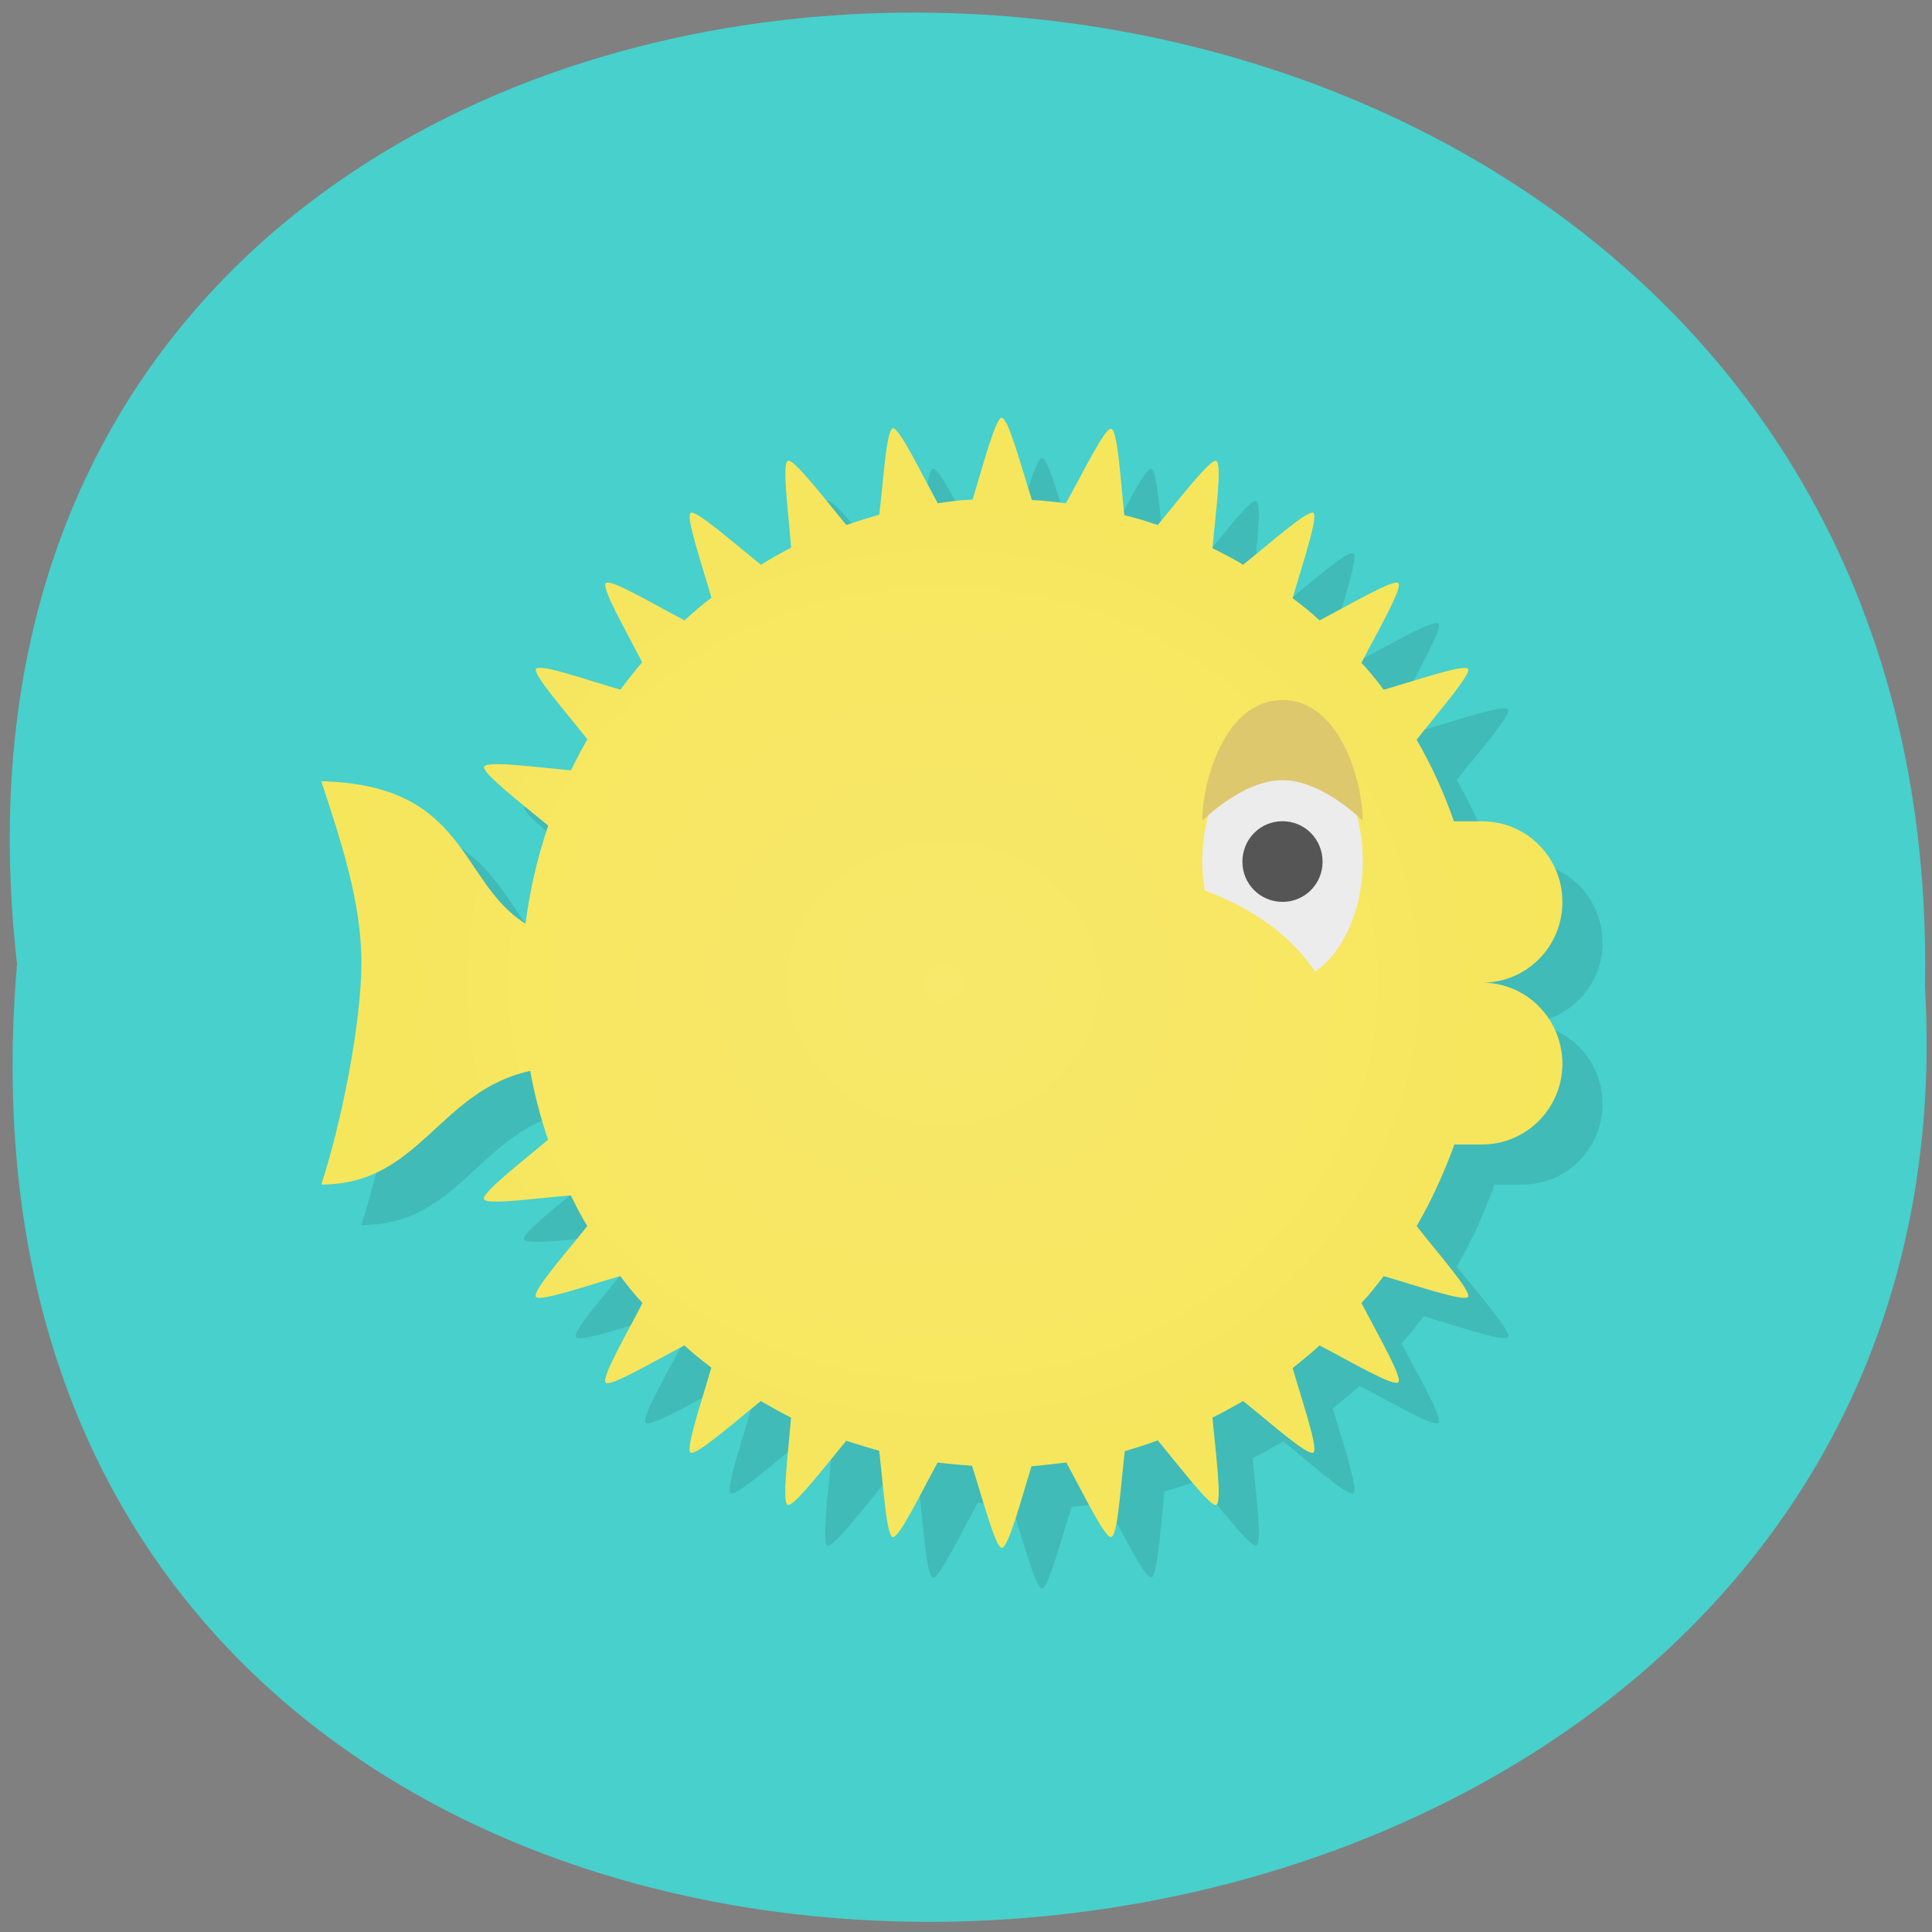 <svg xmlns="http://www.w3.org/2000/svg" viewBox="0 0 16 16"><rect x="0" y="0" width="16" height="16" fill="#808080" stroke="none"/><defs><radialGradient id="0" gradientUnits="userSpaceOnUse" cx="23.5" cy="24" r="15.5" gradientTransform="matrix(0.332 0 0 0.302 0.007 0.893)"><stop stop-color="#f8e86b"/><stop offset="1" stop-color="#f6e65c"/></radialGradient></defs><path d="m 0.141 7.984 c -1.203 -10.609 16 -10.465 15.801 0.188 c 0.566 9.906 -16.738 10.801 -15.801 -0.188" fill="#47d0cc"/><path d="m 8.629 3.793 c -0.051 0 -0.156 0.395 -0.242 0.676 c -0.098 0.008 -0.191 0.02 -0.289 0.031 c -0.141 -0.258 -0.32 -0.629 -0.371 -0.617 c -0.055 0.012 -0.078 0.418 -0.113 0.715 c -0.09 0.023 -0.184 0.055 -0.273 0.086 c -0.188 -0.227 -0.438 -0.555 -0.488 -0.535 c -0.047 0.02 0.008 0.426 0.031 0.723 c -0.086 0.043 -0.168 0.09 -0.25 0.137 c -0.23 -0.184 -0.539 -0.457 -0.582 -0.426 c -0.043 0.027 0.09 0.418 0.168 0.703 c -0.074 0.059 -0.148 0.121 -0.219 0.184 c -0.262 -0.137 -0.617 -0.344 -0.652 -0.305 c -0.039 0.039 0.168 0.395 0.301 0.656 c -0.063 0.07 -0.121 0.148 -0.18 0.223 c -0.281 -0.082 -0.672 -0.215 -0.699 -0.172 c -0.031 0.047 0.242 0.355 0.426 0.586 c -0.051 0.082 -0.094 0.168 -0.137 0.254 c -0.293 -0.023 -0.695 -0.078 -0.719 -0.027 c -0.02 0.047 0.305 0.297 0.531 0.488 c -0.09 0.262 -0.152 0.535 -0.188 0.809 c -0.555 -0.344 -0.477 -1.152 -1.691 -1.18 c 0.164 0.5 0.332 1 0.332 1.504 c 0 0.504 -0.168 1.336 -0.332 1.84 c 0.816 0 0.973 -0.781 1.73 -0.941 c 0.035 0.191 0.086 0.383 0.148 0.57 c -0.227 0.191 -0.551 0.441 -0.531 0.488 c 0.02 0.051 0.426 -0.004 0.719 -0.027 c 0.043 0.086 0.086 0.168 0.137 0.254 c -0.184 0.23 -0.457 0.539 -0.426 0.582 c 0.027 0.047 0.414 -0.086 0.695 -0.168 c 0.059 0.074 0.121 0.148 0.188 0.223 c -0.137 0.262 -0.344 0.617 -0.305 0.656 c 0.035 0.039 0.391 -0.168 0.652 -0.305 c 0.07 0.063 0.145 0.125 0.223 0.184 c -0.082 0.285 -0.215 0.676 -0.172 0.703 c 0.043 0.031 0.352 -0.242 0.578 -0.426 c 0.086 0.047 0.168 0.094 0.254 0.133 c -0.023 0.297 -0.078 0.703 -0.031 0.727 c 0.051 0.02 0.297 -0.309 0.488 -0.535 c 0.09 0.031 0.184 0.059 0.273 0.082 c 0.035 0.297 0.059 0.707 0.113 0.719 c 0.051 0.008 0.23 -0.359 0.371 -0.621 c 0.094 0.016 0.191 0.023 0.285 0.031 c 0.09 0.281 0.195 0.68 0.246 0.68 c 0.055 0 0.156 -0.395 0.246 -0.676 c 0.098 -0.008 0.191 -0.02 0.285 -0.035 c 0.145 0.262 0.324 0.629 0.375 0.621 c 0.051 -0.012 0.078 -0.418 0.109 -0.715 c 0.094 -0.023 0.184 -0.055 0.273 -0.086 c 0.191 0.227 0.441 0.555 0.488 0.535 c 0.051 -0.023 -0.004 -0.43 -0.031 -0.723 c 0.086 -0.043 0.172 -0.09 0.254 -0.141 c 0.23 0.188 0.535 0.461 0.582 0.43 c 0.043 -0.031 -0.09 -0.418 -0.172 -0.703 c 0.078 -0.059 0.148 -0.121 0.223 -0.184 c 0.262 0.133 0.613 0.344 0.652 0.305 c 0.039 -0.039 -0.168 -0.395 -0.305 -0.656 c 0.063 -0.074 0.125 -0.148 0.184 -0.227 c 0.281 0.082 0.668 0.219 0.699 0.172 c 0.027 -0.043 -0.242 -0.352 -0.426 -0.582 c 0.125 -0.215 0.227 -0.445 0.313 -0.68 h 0.23 c 0.367 0 0.664 -0.297 0.664 -0.668 c 0 -0.371 -0.297 -0.668 -0.664 -0.668 c 0.367 0 0.664 -0.297 0.664 -0.668 c 0 -0.371 -0.297 -0.668 -0.664 -0.668 h -0.234 c -0.082 -0.234 -0.188 -0.465 -0.309 -0.68 c 0.184 -0.23 0.453 -0.539 0.426 -0.582 c -0.031 -0.047 -0.414 0.086 -0.699 0.168 c -0.059 -0.074 -0.121 -0.148 -0.184 -0.223 c 0.137 -0.262 0.344 -0.617 0.305 -0.656 c -0.039 -0.039 -0.391 0.168 -0.652 0.305 c -0.07 -0.063 -0.145 -0.125 -0.223 -0.184 c 0.082 -0.285 0.215 -0.676 0.172 -0.703 c -0.047 -0.031 -0.352 0.242 -0.582 0.426 c -0.082 -0.047 -0.168 -0.094 -0.254 -0.133 c 0.027 -0.297 0.082 -0.703 0.031 -0.727 c -0.051 -0.02 -0.297 0.309 -0.484 0.535 c -0.094 -0.031 -0.184 -0.059 -0.277 -0.082 c -0.031 -0.297 -0.059 -0.707 -0.109 -0.719 c -0.051 -0.008 -0.23 0.359 -0.375 0.621 c -0.094 -0.016 -0.188 -0.023 -0.285 -0.031 c -0.086 -0.281 -0.191 -0.68 -0.246 -0.68" fill-opacity="0.102"/><path d="m 8.297 3.457 c -0.051 0 -0.156 0.395 -0.242 0.68 c -0.098 0.004 -0.191 0.016 -0.289 0.031 c -0.141 -0.258 -0.32 -0.629 -0.371 -0.621 c -0.055 0.012 -0.078 0.422 -0.113 0.715 c -0.09 0.027 -0.184 0.055 -0.273 0.086 c -0.188 -0.227 -0.438 -0.555 -0.484 -0.531 c -0.051 0.02 0.004 0.426 0.027 0.719 c -0.086 0.043 -0.168 0.09 -0.25 0.141 c -0.23 -0.184 -0.539 -0.457 -0.582 -0.43 c -0.043 0.031 0.09 0.418 0.172 0.703 c -0.078 0.059 -0.152 0.121 -0.223 0.188 c -0.262 -0.137 -0.613 -0.348 -0.652 -0.309 c -0.039 0.039 0.168 0.395 0.301 0.656 c -0.063 0.074 -0.121 0.148 -0.18 0.227 c -0.281 -0.082 -0.668 -0.219 -0.699 -0.172 c -0.027 0.043 0.242 0.352 0.426 0.582 c -0.051 0.086 -0.094 0.172 -0.137 0.258 c -0.293 -0.027 -0.695 -0.082 -0.719 -0.031 c -0.02 0.051 0.305 0.301 0.531 0.488 c -0.09 0.266 -0.152 0.535 -0.188 0.813 c -0.555 -0.348 -0.477 -1.152 -1.691 -1.18 c 0.164 0.5 0.332 1 0.332 1.504 c 0 0.5 -0.168 1.336 -0.332 1.836 c 0.816 0 0.973 -0.777 1.73 -0.941 c 0.035 0.195 0.086 0.387 0.148 0.57 c -0.227 0.191 -0.551 0.441 -0.531 0.492 c 0.02 0.051 0.426 -0.008 0.719 -0.031 c 0.043 0.086 0.086 0.172 0.137 0.254 c -0.184 0.23 -0.457 0.539 -0.426 0.586 c 0.031 0.043 0.414 -0.09 0.699 -0.172 c 0.059 0.078 0.117 0.152 0.184 0.223 c -0.137 0.266 -0.344 0.621 -0.305 0.66 c 0.039 0.035 0.391 -0.172 0.652 -0.309 c 0.07 0.066 0.145 0.125 0.223 0.184 c -0.082 0.285 -0.215 0.676 -0.172 0.703 c 0.043 0.031 0.352 -0.242 0.582 -0.426 c 0.082 0.047 0.164 0.094 0.25 0.137 c -0.023 0.293 -0.078 0.703 -0.027 0.723 c 0.047 0.02 0.297 -0.305 0.484 -0.531 c 0.09 0.027 0.184 0.059 0.273 0.082 c 0.035 0.293 0.059 0.707 0.113 0.715 c 0.051 0.012 0.23 -0.359 0.371 -0.617 c 0.098 0.012 0.191 0.02 0.285 0.027 c 0.09 0.281 0.195 0.68 0.246 0.68 c 0.055 0 0.16 -0.395 0.246 -0.676 c 0.098 -0.008 0.191 -0.02 0.289 -0.031 c 0.141 0.258 0.32 0.629 0.371 0.617 c 0.055 -0.008 0.078 -0.418 0.113 -0.711 c 0.09 -0.027 0.184 -0.055 0.273 -0.09 c 0.188 0.227 0.438 0.555 0.484 0.535 c 0.051 -0.02 -0.004 -0.426 -0.031 -0.723 c 0.086 -0.043 0.172 -0.09 0.254 -0.137 c 0.23 0.184 0.535 0.457 0.582 0.426 c 0.043 -0.027 -0.09 -0.418 -0.172 -0.699 c 0.078 -0.063 0.152 -0.121 0.223 -0.188 c 0.262 0.137 0.613 0.344 0.652 0.305 c 0.039 -0.035 -0.168 -0.391 -0.305 -0.656 c 0.066 -0.07 0.125 -0.145 0.184 -0.223 c 0.281 0.082 0.668 0.215 0.699 0.172 c 0.027 -0.047 -0.242 -0.352 -0.426 -0.586 c 0.125 -0.215 0.227 -0.441 0.313 -0.676 h 0.23 c 0.367 0 0.664 -0.301 0.664 -0.668 c 0 -0.371 -0.297 -0.672 -0.664 -0.672 c 0.367 0 0.664 -0.297 0.664 -0.668 c 0 -0.371 -0.297 -0.668 -0.664 -0.668 h -0.234 c -0.082 -0.234 -0.184 -0.461 -0.309 -0.676 c 0.184 -0.234 0.453 -0.543 0.426 -0.586 c -0.031 -0.043 -0.414 0.09 -0.699 0.172 c -0.059 -0.078 -0.117 -0.152 -0.184 -0.223 c 0.137 -0.266 0.344 -0.621 0.305 -0.66 c -0.039 -0.035 -0.391 0.172 -0.652 0.309 c -0.07 -0.066 -0.145 -0.125 -0.223 -0.184 c 0.082 -0.285 0.215 -0.676 0.172 -0.707 c -0.047 -0.027 -0.352 0.246 -0.582 0.43 c -0.082 -0.051 -0.168 -0.094 -0.254 -0.137 c 0.027 -0.293 0.082 -0.703 0.031 -0.723 c -0.047 -0.02 -0.297 0.305 -0.484 0.531 c -0.09 -0.031 -0.184 -0.059 -0.277 -0.082 c -0.031 -0.293 -0.055 -0.707 -0.109 -0.715 c -0.051 -0.012 -0.23 0.359 -0.375 0.617 c -0.094 -0.012 -0.188 -0.023 -0.281 -0.027 c -0.09 -0.281 -0.195 -0.68 -0.25 -0.68" fill="url(#0)"/><path d="m 10.621 6.133 c -0.367 0 -0.664 0.449 -0.664 1 c 0 0.082 0.008 0.16 0.02 0.242 c 0.309 0.113 0.68 0.32 0.914 0.672 c 0.238 -0.164 0.395 -0.52 0.395 -0.914 c 0 -0.555 -0.297 -1 -0.664 -1" fill="#ececec"/><path d="m 10.953 7.137 c 0 0.184 -0.148 0.332 -0.332 0.332 c -0.184 0 -0.332 -0.148 -0.332 -0.332 c 0 -0.188 0.148 -0.336 0.332 -0.336 c 0.184 0 0.332 0.148 0.332 0.336" fill="#555"/><path d="m 10.621 5.797 c 0.473 0 0.664 0.668 0.664 1 c 0 0 -0.332 -0.336 -0.664 -0.336 c -0.332 0 -0.664 0.336 -0.664 0.336 c 0 -0.336 0.191 -1 0.664 -1" fill="#dec86e"/></svg>